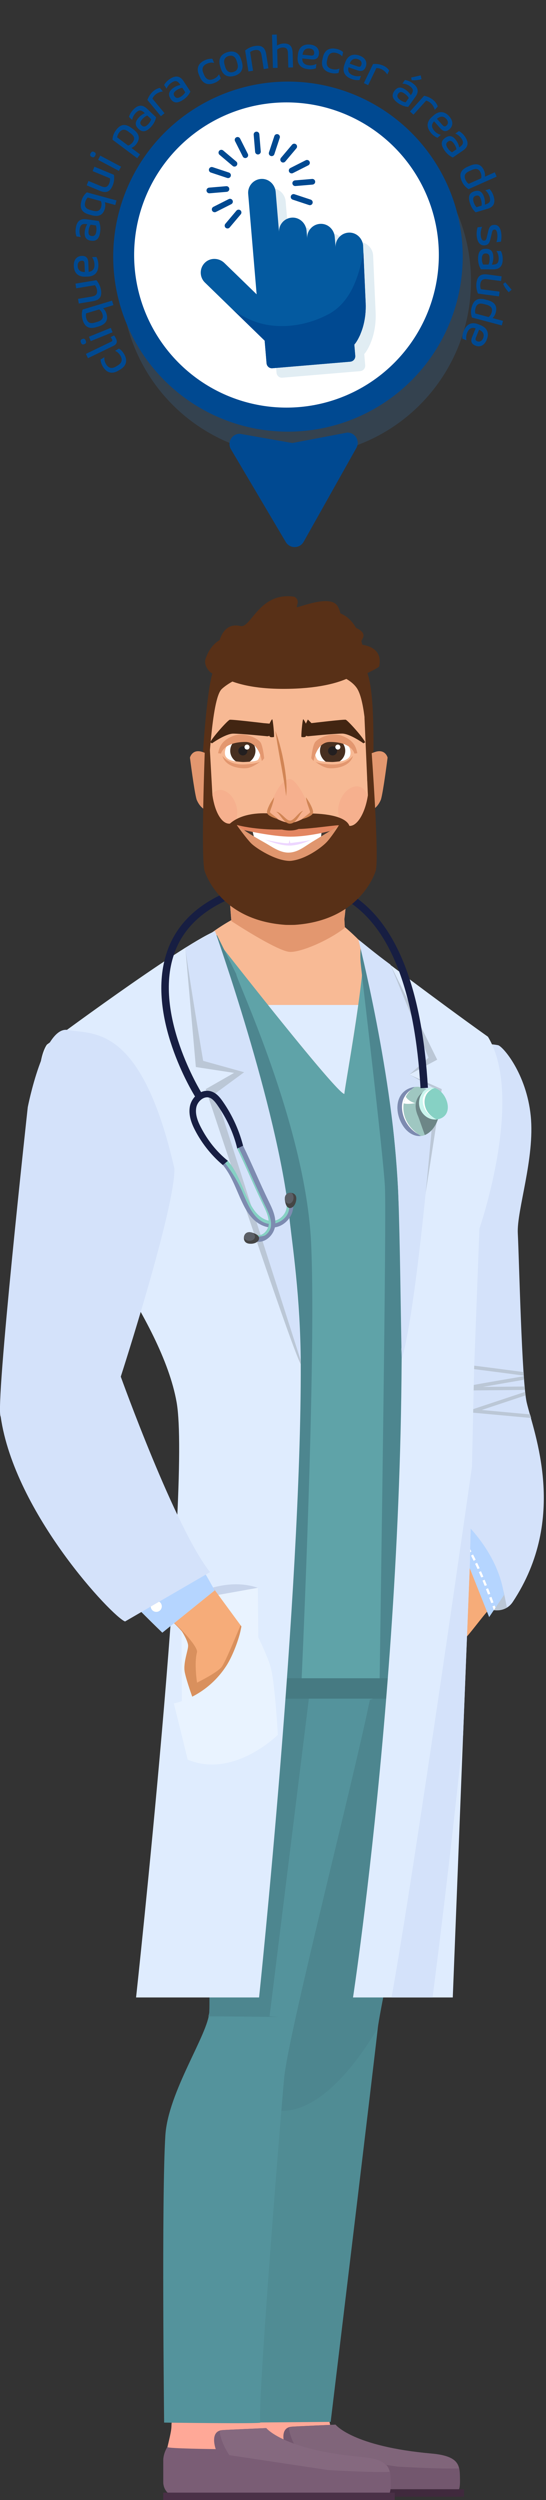 <?xml version="1.0" encoding="UTF-8"?>
<svg xmlns="http://www.w3.org/2000/svg" viewBox="0 0 151.63 693.16">
  <rect x="0" y="0" width="151.63" height="693.16" fill="#333333" stroke="none"/>
  <defs>
    <style>
      .cls-1 {
        fill: #8ab9d3;
        opacity: .25;
      }

      .cls-2 {
        fill: #c7d4eb;
      }

      .cls-3 {
        fill: #f7b994;
      }

      .cls-4 {
        fill: #fff;
      }

      .cls-5 {
        fill: #e0966e;
      }

      .cls-6 {
        fill: #004991;
      }

      .cls-7 {
        fill: #fffffd;
      }

      .cls-8 {
        fill: #d9905d;
      }

      .cls-9 {
        fill: #045aa0;
      }

      .cls-10 {
        fill: #40293d;
      }

      .cls-11 {
        fill: #f8ba95;
      }

      .cls-12 {
        isolation: isolate;
      }

      .cls-13 {
        fill: #5fa3a8;
      }

      .cls-14 {
        fill: #472f20;
      }

      .cls-15 {
        fill: #9fc7c1;
      }

      .cls-16 {
        fill: #73576e;
      }

      .cls-17 {
        fill: #85697f;
      }

      .cls-18 {
        fill: #583017;
      }

      .cls-19 {
        fill: #7a5d75;
      }

      .cls-20 {
        fill: #6d8687;
      }

      .cls-21 {
        fill: #e38661;
      }

      .cls-22 {
        fill: #473930;
      }

      .cls-23 {
        fill: #e3976f;
      }

      .cls-24 {
        fill: #cbf5ee;
      }

      .cls-25 {
        fill: #d18555;
      }

      .cls-26 {
        fill: #4d868f;
      }

      .cls-27 {
        fill: #3a7ec1;
        mix-blend-mode: multiply;
        opacity: .2;
      }

      .cls-28 {
        fill: #b5d5ff;
      }

      .cls-29 {
        fill: #80657a;
      }

      .cls-30 {
        fill: #54939c;
      }

      .cls-31 {
        fill: #7d8bb0;
      }

      .cls-32 {
        fill: #5b5f66;
      }

      .cls-33 {
        fill: #e9f3ff;
      }

      .cls-34 {
        fill: #86d1c4;
      }

      .cls-35 {
        fill: #171e42;
      }

      .cls-36 {
        fill: #467a82;
      }

      .cls-37 {
        fill: #bbc7d6;
      }

      .cls-38 {
        fill: #4a3047;
      }

      .cls-39 {
        fill: #f6b08e;
      }

      .cls-40 {
        fill: #508c94;
      }

      .cls-41 {
        fill: #422512;
      }

      .cls-42 {
        fill: #dfecfe;
      }

      .cls-43 {
        fill: #454545;
      }

      .cls-44 {
        fill: #edd6ff;
      }

      .cls-45 {
        fill: #d4e2fa;
      }

      .cls-46 {
        fill: #ffa897;
      }

      .cls-47 {
        fill: #231f20;
      }

      .cls-48 {
        fill: #f6ac79;
      }
    </style>
  </defs>
  <g class="cls-12">
    <g id="Layer_2" data-name="Layer 2">
      <g id="Camada_1" data-name="Camada 1">
        <g>
          <g>
            <g>
              <g>
                <path class="cls-48" d="m135.47,446.67c-.64.41-6.22,7.96-6.2,7.32.01-.64-3.88-17.14-3.88-17.14l3.9-5.45,6.18,15.27Z"/>
                <g>
                  <path class="cls-45" d="m138.28,289.77c1.34.26,7.92,7.88,9.11,19.61,1.19,11.73-3.93,26.24-3.59,32.59.34,6.35,1.1,41.05,2.48,46.91,1.96,8.32,11.54,32.01-3.87,55.25-1.95,2.94-5.26,2.28-5.26,2.28-4.49-4.02-6.76-13.51-8.77-16.59-.39-.6,1.54-5.3,1.38-16.66-.21-14.96-.26-32.01-.26-32.01l-6.77-86.96s6.94-6.07,15.56-4.41Z"/>
                  <path class="cls-37" d="m137.15,446.41c-4.49-4.02-6.76-13.51-8.77-16.59-.16-.25.08-1.27.41-3.14l9.94,10.4c.16.46,1.39,4.78,2.02,8.65-1.75,1.04-3.6.68-3.6.68Z"/>
                  <g>
                    <path class="cls-28" d="m135.84,448.34l-7.84-19.7,1.37-6.2s9.08,8.4,10.59,19.78c-.14.24-4.12,6.12-4.12,6.12Z"/>
                    <g>
                      <path class="cls-4" d="m133.99,438.22l.59-.25c.21.5.41,1,.61,1.48l.02.05-.6.22.27-.15-.28.12c-.2-.49-.4-.98-.6-1.47Z"/>
                      <path class="cls-4" d="m134.95,440.59l.59-.25c.2.5.39.98.57,1.46h0s.04.09.04.09l-.6.22.28-.15-.3.12c-.18-.48-.38-.98-.58-1.48Z"/>
                      <path class="cls-4" d="m132.99,435.88l.58-.26c.22.49.43.98.64,1.47l.03.06-.59.24.28-.18-.3.13c-.21-.49-.42-.98-.63-1.46Z"/>
                      <path class="cls-4" d="m131.93,433.56l.57-.28c.22.47.44.94.66,1.42h0s.05.1.05.1l-.58.24.27-.17-.29.14c-.22-.49-.44-.97-.67-1.44Z"/>
                      <path class="cls-4" d="m128.32,427.25l.1-.46.22-.19c.31.38.63.82.96,1.32h0l.02.03-.54.34.22-.17-.22.15c-.26-.39-.51-.71-.75-1.03Z"/>
                      <path class="cls-4" d="m131.52,432.7h0c-.24-.48-.48-.96-.71-1.41l.56-.31c.24.46.48.94.73,1.44l-.04.02.03-.02-.54.35-.03-.06Z"/>
                      <path class="cls-4" d="m137.59,445.76c-.15.22-.3.44-.44.65l-.38-1.05.6-.23.22.62Z"/>
                      <path class="cls-4" d="m135.87,442.96l.6-.23c.2.52.39,1.02.56,1.5l.02.05-.59.24.28-.18-.32.12c-.17-.47-.36-.97-.56-1.49Z"/>
                      <path class="cls-4" d="m130.36,430.44c-.27-.48-.53-.94-.79-1.37l.54-.34c.27.44.53.9.8,1.4l-.08.05.09-.04-.53.35-.02-.05Z"/>
                    </g>
                  </g>
                  <g>
                    <path class="cls-37" d="m130.6,379.49c.49.01,8.17,1.01,14.87,1.9-.02-.33-.05-.64-.07-.98-5.38-.71-14.17-1.87-14.78-1.88l-.02.97Z"/>
                    <path class="cls-37" d="m147.21,392.15l-13.43-1.23,12.19-4.05c-.04-.31-.08-.63-.12-.98l-14.57,4.84c-.21.07-.35.28-.32.51.02.23.21.41.43.43l16.13,1.48c-.11-.35-.21-.67-.31-1Z"/>
                    <path class="cls-37" d="m145.7,384.41c-3.44.04-8.05.08-11.59.11,3.23-.57,7.5-1.31,11.43-1.99-.02-.31-.05-.65-.07-.97-10.1,1.72-14.27,2.44-15.96,2.85,0,.34,0,.72,0,1.1,2.46-.01,10.85-.1,16.27-.15-.03-.29-.06-.65-.08-.97Z"/>
                  </g>
                </g>
              </g>
              <path class="cls-35" d="m97.17,250.21c-7.93-5.31-18.23-5.99-30.64-2.03-9.49,3.31-15.64,8.84-18.22,16.42l-1.95-.67c2.8-8.21,9.38-14.16,19.52-17.69,13.05-4.18,23.95-3.42,32.43,2.26l-1.14,1.71Z"/>
              <g>
                <g>
                  <g>
                    <g>
                      <g>
                        <g>
                          <g>
                            <path class="cls-46" d="m88.74,666.13c-.2-.23-.46-.42-.68-.64-.67-.63-1.46-1.17-2.36-1.63-.36-.19-.71-.37-1.11-.52-1.34-.5-2.83-.86-4.66-.86h-1.44c-6.4,0-11.63,4.08-11.63,9.07,0,.95-.23,2.04-.46,3.12-.49,2.21-.94,3.94-.94,3.94,0,0,24.89,1,26.29-2.09.49-1.09.36-6.61-3-10.4Z"/>
                            <g>
                              <path class="cls-16" d="m119.86,680.26c-21.98-1.95-26.68-8.02-26.68-8.02,0,0-11.19.47-12.25.57-3.58.34-1.78,5.26-1.78,5.26,0,0-13.41-.13-13.4-.57h-.04s-1.13,1.69-1.13,3.73v5.98c0,2.05,1.41,3.73,3.13,3.73h57.79c1.72,0,2.32,0,2.24-3.73-.07-3.44.11-6.24-7.88-6.95Z"/>
                              <rect class="cls-10" x="64.59" y="690.13" width="64.27" height="2.07" transform="translate(193.44 1382.34) rotate(180)"/>
                            </g>
                          </g>
                          <path class="cls-29" d="m127.44,684.37c-5.44.21-17.08-.5-17.08-.5l-27.43-4.13s-2.27-3.17-2.7-6.55c.25-.11.35-.35.7-.38,1.06-.1,12.25-.57,12.25-.57,0,0,4.7,6.07,26.68,8.02,5.6.5,7.11,2.06,7.58,4.11Z"/>
                        </g>
                        <path class="cls-40" d="m121.34,448.24c3.77,6.7,3.96,14.31,3.84,14.78-1.74,6.56-19.66,93.23-20.25,99.12-.59,5.9-13.1,109.33-13.1,109.33l-22.54.19s-2.52-69.32-1.33-81.16c1.19-11.85,7.44-34.97,10.38-53.28,3.16-19.67,1.51-51.26,6.84-75.18,5.33-23.91,31.75-21.65,36.17-13.81Z"/>
                      </g>
                      <g>
                        <path class="cls-26" d="m121.34,448.24c-4.42-7.84-30.84-10.11-36.17,13.81-5.33,23.91-3.68,55.51-6.84,75.18-2.31,14.37-6.62,31.64-8.96,44.16,1.95,1.82,4.11,3.09,6.5,3.59,9.22,1.94,19.74-7.02,29.05-22.73,0-.02.01-.08.01-.1.59-5.89,18.5-92.56,20.25-99.12.12-.47-.06-8.07-3.84-14.78Z"/>
                        <g>
                          <g>
                            <path class="cls-46" d="m69.5,667.09c-.2-.23-.46-.42-.68-.64-.67-.63-1.46-1.17-2.36-1.63-.36-.19-.71-.37-1.11-.52-1.34-.5-2.83-.86-4.66-.86h-1.44c-6.4,0-11.63,4.08-11.63,9.07,0,.95-.23,2.05-.46,3.12-.49,2.21-.94,3.94-.94,3.94,0,0,24.89,1,26.29-2.09.5-1.09.36-6.61-3-10.4Z"/>
                            <g>
                              <path class="cls-19" d="m100.62,681.21c-21.98-1.95-26.68-8.02-26.68-8.02,0,0-11.19.47-12.25.57-3.58.34-1.78,5.26-1.78,5.26,0,0-13.41-.14-13.4-.57h-.04s-1.13,1.69-1.13,3.73v5.98c0,2.05,1.41,3.73,3.13,3.73h57.79c1.72,0,2.32,0,2.24-3.73-.07-3.44.11-6.24-7.88-6.95Z"/>
                              <rect class="cls-38" x="45.35" y="691.09" width="64.27" height="2.07" transform="translate(154.96 1384.25) rotate(180)"/>
                            </g>
                          </g>
                          <path class="cls-17" d="m108.21,685.33c-5.44.21-17.08-.5-17.08-.5l-27.43-4.13s-2.26-3.17-2.7-6.55c.26-.11.35-.35.7-.38,1.07-.1,12.25-.58,12.25-.58,0,0,4.69,6.07,26.68,8.02,5.6.5,7.11,2.06,7.58,4.11Z"/>
                        </g>
                        <path class="cls-30" d="m102.71,471.29c-4.56,22.44-22.65,92.5-23.8,104.86-.98,10.54-7.63,92.98-6.58,95.52,0,.37-26.75,0-26.75,0,0,0-.74-62.29.34-79.59.76-12.15,11.92-28.08,12.21-34.3.3-6.22-.81-108.69-.81-108.69,0,0,6.74-12.57,27.45-6.55,19.86,5.77,17.93,28.75,17.93,28.75Z"/>
                      </g>
                    </g>
                    <g>
                      <path class="cls-30" d="m58.38,432.76s-10.93,23.5.08,36.31c3.3.77,44.25,2.22,44.25,2.22l22.46-8.27,3.52-30.26H58.38Z"/>
                      <path class="cls-26" d="m57.33,439.51v9.58s1.11,102.47.81,108.69c-.02.36-.18.85-.27,1.27,8.12-.01,19.64.17,19.64.17l-2.65-.18,14.7-118.61c-1.26-.18-32.24-.93-32.24-.93Z"/>
                    </g>
                    <g>
                      <path class="cls-13" d="m125.94,357.18c0-5.17,12.68-32.2,12.26-62.1-6.28-12.92-24.36-19.79-29.61-23.93-4.96-4.96-9.97-11.07-9.97-11.07.51,1.13-18.47-8.35-18.47-8.35l-15.79,4.52s-6.78,4.84-11.52,9c-8.18,7.18-29.54,17.72-36.55,23.63-7.02,5.91,2.95,29.91,2.95,29.91,0,0,31.2,51.63,40.76,71.02,6.34,12.86-2.82,75.32-2.82,75.32l65.58,1.45c1.36-2.06,3.19-104.23,3.19-109.4Z"/>
                      <g>
                        <path class="cls-11" d="m80.63,250c-10.51-.12-21.98,8.7-21.98,8.7,0,0,34.81,44.59,36.98,44.59-.02-1.27,5.47-30.48,5.47-41.15-2.82-3.08-11.75-12.04-20.47-12.14Z"/>
                        <path class="cls-42" d="m95.63,303.29c-.01-.82,2.23-13.12,3.85-24.66h-25.05c9.52,11.88,20.04,24.66,21.2,24.66Z"/>
                      </g>
                      <g>
                        <path class="cls-26" d="m86.39,344.45c-1.58-32.7-21.03-73.4-20.78-74.38l-5.35-10.8c-.16.12-.35.28-.52.4l5.34,205.62,18.68.41c.9-20.22,3.99-93.21,2.63-121.26Z"/>
                        <path class="cls-26" d="m126.63,353.78c.75-2.72,2.05-6.61,3.55-11.46.56-1.82,1.15-3.78,1.74-5.84.23-.81.46-1.68.69-2.53.49-1.81.98-3.71,1.45-5.66.19-.78.38-1.53.56-2.33.03-.13.05-.27.08-.41-.4-13.24-.77-25.94-1.09-36.94h0c-6.68-7.37-16.6-12.23-22.21-15.6-.11-.07-.24-.14-.35-.21-.96-.59-1.82-1.14-2.46-1.64-1.51-1.51-2.97-3.09-4.35-4.61-.46-.51-.8-.89-1.23-1.37-.94-1.06-1.73-1.95-2.41-2.76-.1-.12-.27-.3-.36-.41-.18,1.56-.23,3.18-.09,4.85.24,2.94,6.19,52.29,6.74,61.99.49,8.5-1.14,112.87-1.47,137.35l16.97.38c1.39-13.73,3.56-104.57,3.56-109.39,0-.59.21-1.55.5-2.67.06-.23.12-.47.19-.73Z"/>
                      </g>
                    </g>
                  </g>
                  <path class="cls-36" d="m51.67,468.86s2.4.91,6.17,2.1h61.45c1.69-2.32,1.57-4.37,1.57-4.37l-.05-1.29H51.86l-.19,3.56Z"/>
                  <g>
                    <path class="cls-11" d="m97.89,230.85c-.22.94-1.91,21.92-2.22,23.66-.32,1.75,3.14,15.41-13.37,16.29-16.5.88-17.7-13.7-17.94-14.56-.24-.86-1.57-22.38-1.57-22.38,0,0,12.55-12.86,16.36-12.7,3.81.16,19.22,7.62,18.74,9.69Z"/>
                    <path class="cls-23" d="m80.55,263.93c3.09.05,10.42-3.01,15.2-6.66-.04-1.32-.15-2.37-.08-2.76.32-1.74,2.01-22.72,2.22-23.66.05-.23-.15-.56-.47-.91-.1-.11-.25-.24-.39-.37-.29-.26-.63-.55-1.04-.85-.22-.16-.44-.32-.69-.48-.48-.32-1.02-.65-1.59-.99-.25-.15-.47-.29-.73-.44-.03-.02-.06-.03-.09-.05-6.92-.44-14.29-.9-20.98-1.33-.16.14-.33.28-.49.42-.88.74-1.76,1.49-2.6,2.25-.25.23-.49.45-.74.67-.76.69-1.49,1.37-2.13,1.99-.2.19-.41.39-.6.57-.6.58-1.14,1.1-1.54,1.51-.1.1-.26.25-.35.34-.36.36-.67.67-.67.67,0,0,1.1,17.77,1.48,21.54,5.52,3.58,13.73,8.49,16.28,8.53Z"/>
                  </g>
                </g>
                <g>
                  <g>
                    <g>
                      <g>
                        <path class="cls-42" d="m110.67,332.44c-1.23-31.69-9.57-70.29-9.57-70.29,3.12,2.1,19.16,14.45,34.41,25.29,10.21,16.91-2.37,53.19-2.37,53.19l-1.47,38.77-1.19,54-4.74,120.4h-27.7s17.62-115.36,12.62-221.36Z"/>
                        <path class="cls-42" d="m16.11,326.1c-9.62-28.47-3.08-36.48-3.08-36.48,0,0,36.42-27.06,46.68-31.47-.16,1.09,17.32,48.65,20.6,79.05.84,7.74,3.15,22.6,3.21,41.01.19,63.71-11.57,175.59-11.57,175.59h-34.16s15.39-141.65,11.26-165.01c-4.13-23.36-29.58-52.78-32.93-62.69Z"/>
                      </g>
                      <path class="cls-45" d="m131.08,406.55s-16,112.29-22.35,147.25h11.4c1.84-14.27,5.26-41.81,8.48-72.74l1.88-47.66.59-26.85h0Z"/>
                      <path class="cls-37" d="m49.41,391.81c.03.28.04.6.07.89,0,0,0,.02.01.02-.02-.27-.05-.63-.08-.92Z"/>
                    </g>
                    <path class="cls-37" d="m59.41,259.67s17.61,47.12,20.89,77.53c1.03,9.56,2.14,24.46,3.21,41.01-2.83-5.14-26.38-76.25-26.38-76.25l7.88-4.5-10.62-1.62-2.88-32.55,7.91-3.61Z"/>
                    <g>
                      <path class="cls-45" d="m59.71,258.15s17.32,48.65,20.6,79.05c1.01,9.32,3.21,27.43,3.13,39.76l-23.64-73.81,8-5.87-11.38-3.16s-3.24-19.06-4.99-31.32l8.28-4.65Z"/>
                      <g>
                        <polygon class="cls-37" points="108.42 267.44 121.41 293.8 113.69 297.93 121.1 301.25 122.68 301.96 111.23 375.68 120.01 303.94 113.23 300.72 111.71 292.6 116.49 291.09 108.42 267.44"/>
                        <path class="cls-45" d="m108.42,267.44l10.6,25.82-5.33,4.67,7.14,3.94s-4.62,59.12-9.28,75.08c-.27-12.77-.43-32.06-.96-46.34-1.23-31.69-11.06-70.11-11.06-70.11,1.89,1.46,4.25,3.51,8.9,6.94Z"/>
                      </g>
                    </g>
                  </g>
                  <g>
                    <path class="cls-2" d="m50.37,444.03s10.79-7.38,21.25-3.8c0,0-12.36,7.38-21.25,3.8Z"/>
                    <path class="cls-33" d="m71.61,440.23s.23,32.23.47,34.01c.24,1.79-2.74,5.84-6.31,6.44-3.58.6-10.37,1.19-10.37,1.19,0,0-4.87-2.62-4.88-5.96,0-3.34-.15-31.89-.15-31.89l21.25-3.8Z"/>
                  </g>
                </g>
              </g>
              <g>
                <g>
                  <path class="cls-15" d="m120.54,312.52c1.22-1.77,1.76-4.04,1.29-6.14-.47-2.1-1.99-3.98-4.01-4.72-2.02-.75-4.48-.26-5.96,1.31-2,2.13-1.81,5.6-.49,8.2.56,1.11,1.32,2.14,2.33,2.86,1.01.72,2.29,1.11,3.51.89,1.38-.25,2.53-1.24,3.33-2.4Z"/>
                  <path class="cls-20" d="m119.2,302.39c-.57-.1-.95-.11-.95-.11,0,0-4.56,1.97-2.09,7.33.16.36,1.12,3.18,1.82,5.07,1.04-.42,1.91-1.23,2.55-2.16,1.22-1.77,1.76-4.04,1.29-6.14-.36-1.59-1.31-3.04-2.62-3.98Z"/>
                  <path class="cls-34" d="m117.02,303.37c-.67,1.14-.83,2.58-.42,3.84.41,1.26,1.38,2.33,2.6,2.85,1.6.69,3.71.3,4.65-1.16.84-1.32.56-3.08-.13-4.48-.8-1.63-2.42-3.12-4.22-2.86-1.05.15-1.95.89-2.48,1.81Z"/>
                  <path class="cls-31" d="m111.86,302.97c-2,2.13-1.81,5.6-.49,8.2.56,1.11,1.32,2.14,2.33,2.86.92.66,2.07,1.04,3.19.93,0,0-.01,0-.02-.01-1.8-1.08-3.33-2.66-4.17-4.59-.84-1.93-.93-4.2-.08-6.12.53-1.18,1.43-2.2,2.53-2.87-1.24.15-2.43.69-3.29,1.6Z"/>
                  <path class="cls-4" d="m112.29,304.17c-1.03,1.83-.75,4.2.08,6.12.76,1.75,2.1,3.25,3.76,4.17-1.48-1.05-2.71-2.45-3.43-4.1-.84-1.93-.93-4.2-.08-6.12.36-.81.91-1.53,1.57-2.13-.66.44-1.32,1.05-1.9,2.06Z"/>
                  <path class="cls-24" d="m120.76,301.66c-.4-.12-.82-.16-1.26-.1-1.05.15-1.95.89-2.48,1.81-.67,1.14-.83,2.58-.42,3.84.41,1.26,1.38,2.33,2.6,2.85.65.28,1.39.37,2.1.3-1.06-.47-2-1.2-2.62-2.17-.89-1.37-1.08-3.23-.31-4.67.49-.92,1.39-1.6,2.39-1.86Z"/>
                  <path class="cls-4" d="m117.96,303.3c-.94,1.34-.58,3.3.31,4.67.55.85,1.35,1.5,2.25,1.97-.73-.45-1.37-1.03-1.83-1.75-.89-1.37-1.08-3.23-.31-4.67.34-.63.89-1.15,1.52-1.5-.69.18-1.39.51-1.93,1.28Z"/>
                  <path class="cls-4" d="m115.3,305.82c.18.04-2.26.45-3.17.07.02-.13.38-1.47.6-1.88-.1.22.96,1.49,2.58,1.81Z"/>
                </g>
                <g>
                  <g>
                    <path class="cls-35" d="m52.49,301.02c.61,1.06.95,1.58,1.82,2.99l.77-.48.73-.54c-.8-1.3-1.18-1.9-1.74-2.87,0,0-.86-1.59-1.01-1.25-.16.36-.76,1.55-.57,2.15Z"/>
                    <path class="cls-35" d="m62.39,323.44c-3.36-2.71-6.19-6.17-8.19-10.01-.89-1.7-2-4.26-1.43-6.85.32-1.44,1.31-2.8,2.6-3.55,1.06-.61,2.23-.77,3.3-.43,1.4.44,2.34,1.57,3.15,2.72,2.74,3.89,4.77,8.4,5.86,13.03l-1.78.16c-1.04-4.41-2.95-8.45-5.56-12.16-.63-.89-1.33-1.75-2.22-2.03-.74-.23-1.41.02-1.85.27-.85.49-1.53,1.42-1.74,2.37-.44,2.01.51,4.17,1.27,5.62,1.88,3.61,4.31,6.7,7.48,9.26l-.9,1.58Z"/>
                    <g>
                      <path class="cls-31" d="m78.68,339.37c-.81.54-1.74.89-2.73.96-1.86.13-3.83-.64-5.42-2.12-1.48-1.38-2.46-3.17-3.14-4.58-.54-1.11-1.02-2.22-1.48-3.3-1.13-2.63-2.2-5.11-4.02-7.32l1.4-1.15c1.99,2.41,3.1,5.01,4.28,7.76.45,1.06.92,2.15,1.44,3.22.61,1.26,1.48,2.87,2.74,4.04,1.22,1.14,2.7,1.74,4.06,1.64,2.08-.15,3.9-2.18,3.81-4.27l1.81-.07c.08,2.07-1.07,4.06-2.76,5.19Z"/>
                      <path class="cls-34" d="m67.3,330.45c.45,1.06.92,2.15,1.44,3.22.61,1.26,1.48,2.87,2.74,4.04,1.22,1.14,2.7,1.74,4.06,1.64,2.08-.15,5.11-1.98,4.73-5.13l-.64.03c.09,2.09-1.73,4.12-3.81,4.27-1.36.1-2.84-.5-4.06-1.64-1.26-1.17-2.13-2.78-2.74-4.04-.52-1.07-.99-2.17-1.44-3.22-1.18-2.75-2.3-5.35-4.28-7.76l-.78.64c1.88,2.36,3.67,5.35,4.79,7.96Z"/>
                      <path class="cls-31" d="m74.1,343.57s-.1.06-.15.1c-1.03.64-2.18.79-3.23.43l.59-1.71c.67.23,1.29-.01,1.69-.26.84-.52,1.48-1.5,1.61-2.46.26-1.94-.73-4-1.54-5.65-1.23-2.52-2.44-5.21-3.61-7.81-1.16-2.59-2.37-5.27-3.59-7.77l1.63-.79c1.23,2.52,2.44,5.21,3.61,7.81,1.16,2.59,2.37,5.27,3.59,7.76.91,1.87,2.05,4.2,1.71,6.68-.2,1.45-1.07,2.84-2.3,3.66Z"/>
                      <path class="cls-34" d="m73.62,342.49c.84-.52,1.48-1.5,1.61-2.46.26-1.94-.74-4-1.54-5.65-1.23-2.52-2.44-5.21-3.61-7.81-1.08-2.4-2.6-5.86-3.78-8.34l-.43.21c1.22,2.5,2.42,5.17,3.59,7.77,1.17,2.6,2.38,5.29,3.61,7.81.81,1.65,1.8,3.7,1.54,5.65-.13.96-.77,1.94-1.61,2.46-.4.25-1.02.49-1.69.26l-.14.4c.74.15,2.09-.07,2.45-.29Z"/>
                    </g>
                  </g>
                  <g>
                    <g>
                      <path class="cls-43" d="m82.21,333.02c-.31,1.41-1.17,2.01-1.84,1.9-.72-.12-1.09-.94-1.25-2.18-.21-1.64.89-2.13,1.77-2.02.88.11,1.67.73,1.32,2.29Z"/>
                      <path class="cls-32" d="m80.94,330.73s-.03,0-.05-.01c-.87-.11-1.98.38-1.77,2.02,0,.01,0,.02,0,.03.18.53.57.91,1.05.94.69.04,1.3-.65,1.35-1.54.04-.61-.21-1.15-.59-1.44Z"/>
                    </g>
                    <g>
                      <path class="cls-43" d="m69.77,344.84c1.44-.07,2.18-.83,2.18-1.51,0-.73-.75-1.23-1.94-1.59-1.58-.48-2.25.53-2.28,1.41-.04.88.45,1.77,2.05,1.68Z"/>
                      <path class="cls-32" d="m67.73,343.21s0-.03,0-.05c.04-.88.7-1.89,2.28-1.41.01,0,.02,0,.03,0,.49.26.81.71.76,1.19-.07.69-.85,1.17-1.74,1.08-.61-.07-1.1-.4-1.33-.82Z"/>
                    </g>
                  </g>
                </g>
                <g>
                  <path class="cls-35" d="m118.84,301.59l-2.06.11c-1.57-26.5-8.17-43.83-19.61-51.5l1.14-1.71c12.01,8.05,18.92,25.91,20.53,53.09Z"/>
                  <path class="cls-35" d="m54.21,304.08c-.57-.91-13.88-22.51-7.84-40.15l1.95.67c-5.73,16.7,7.5,38.17,7.64,38.39l-1.75,1.09Z"/>
                </g>
              </g>
              <g>
                <g>
                  <g>
                    <path class="cls-48" d="m67.13,451.04l-10.65-14.5-17.4,7.1s5.48,1.89,11.38,8.58c.12.14,1.8,2.79,1.8,4.09,0,1.3-1.46,4.83-.93,7.36.53,2.53,2.2,7.1,2.2,7.1,0,0,9.57-3.07,13.6-19.73Z"/>
                    <path class="cls-8" d="m54.7,458.11c-.82,3.06.02,8.41.02,8.41,0,0,5.3-2.61,6.73-4.23,1.04-1.19,3.81-8.1,5.36-11.68l.31.42c-4.04,16.66-13.6,19.73-13.6,19.73,0,0-1.68-4.57-2.2-7.1-.52-2.53.93-6.06.93-7.36,0-.17-.03-.37-.08-.58-.02-.07-.04-.14-.06-.21-.05-.15-.09-.3-.15-.46-.03-.07-.06-.14-.09-.21-.07-.17-.15-.35-.23-.52-.02-.04-.04-.08-.06-.12-.1-.21-.21-.41-.31-.61h0s0,0,0,0c-.19-.35-.36-.66-.51-.89h0s0,0,0,0c0,0,0,0,0,0-.15-.25-.27-.43-.3-.46-.91-1.04-1.8-1.92-2.68-2.73.17-.24,7.4,6.83,6.92,8.63Z"/>
                  </g>
                  <g>
                    <path class="cls-45" d="m38.12,427.85c.7-.15,1.6-.35,2.69-.56,3.3-.64,6.55-1.45,9.77-2.35,5,8.95,9.15,16.07,9.03,16.01-1.58,1.29-14.53,11.71-14.53,11.71,0,0-8.84-8.44-17.09-17.56,3.44-2.34,6.83-4.78,10.12-7.24Z"/>
                    <g>
                      <polygon class="cls-28" points="59.62 440.93 53.38 429.89 36.64 444.25 45.09 452.64 59.62 440.93"/>
                      <path class="cls-7" d="m41.87,445.21c-.09.84.53,1.6,1.37,1.68.84.09,1.6-.53,1.68-1.37.09-.84-.53-1.6-1.37-1.68-.84-.09-1.6.53-1.68,1.37Z"/>
                    </g>
                  </g>
                </g>
                <path class="cls-45" d="m58.34,435.87l-23.61,13.69c-3.43-1.23-30.71-30.03-34.54-56.8-1.64-2.25,7.52-85.79,7.52-85.79,0,0,4.44-22.74,11.15-21.4,6.71,1.34,20.29-2.1,29.57,38.39.3,10.72-14.89,57.72-14.89,57.72,0,0,15.15,42.13,24.79,54.19Z"/>
                <path class="cls-33" d="m67.61,446.34c.06-.86,6.41,11.63,7.55,15.87,1.23,4.56,2,18.77,2,18.77,0,0-12.26,12.25-25.06,6.88-.04-.43-3.82-15.58-3.82-15.58,0,0,17.8-3.12,19.33-25.95Z"/>
              </g>
            </g>
            <g>
              <path class="cls-18" d="m105.31,184.79c-.05.26-10.75,6.71-25.36,6.71s-21.63-5.19-21.63-5.19c0,0-1.91-1.76-1.2-3.75.72-2,2.63-6.39,9.02-6.39.2-.2,5.19-10.3,16.12-4.23.08.08,14.61-9.1,18.36,6.79.32.16,5.85.56,4.68,6.07Z"/>
              <path class="cls-18" d="m56.32,209.2s1.09-17.55,2.66-22.44c1.57-4.89,4.65-10.58,21.52-10.58s17.61,5.71,20.04,7.88c2.43,2.17,3.38,9.77,3.14,26.9-.81-.24-47.36-1.77-47.36-1.77Z"/>
              <g>
                <path class="cls-23" d="m101.92,224.78c.16.27,2.56.08,3.87-3.1.65-2.14,1.85-11.63,1.85-11.63,0,0-.65-2.73-3.87-1.42-.98.33-2.37.99-2.37.99l.51,15.16Z"/>
                <path class="cls-23" d="m58.47,224.78c-.16.27-2.56.08-3.87-3.1-.65-2.14-1.85-11.63-1.85-11.63,0,0,.66-2.73,3.87-1.42.98.33,2.37.99,2.37.99l-.51,15.16Z"/>
              </g>
              <g>
                <path class="cls-3" d="m87.64,185.38c.73.11,9.13,1.53,11.6,5.62,2.21,3.66,2.58,14.71,2.59,16.31.11,10.4.54,18.86.54,18.86,0,0,0,6.23-2.83,9.91-1.73,2.25-5.41,6.08-8.02,8.72-1.66,1.69-1.99,2.41-2.89,2.89-3.73,1.97-13.03,2.59-16.85-.52-.46-.37-.95-.77-1.44-1.2-5.87-5.15-12.87-14.43-12.87-14.43,0,0-1.13-4.82-.28-10.76.85-5.95,1.42-26.91,4.39-29.74,2.97-2.83,12.89-7.65,26.06-5.66Z"/>
                <g>
                  <g>
                    <path class="cls-39" d="m94.45,221.97c-1.12,2.86-.42,5.81,1.57,6.59,1.99.78,4.52-.9,5.64-3.76,1.12-2.86.42-5.81-1.57-6.59-1.99-.78-4.52.9-5.64,3.76Z"/>
                    <path class="cls-39" d="m65.53,223.07c.91,2.81.06,5.6-1.9,6.24-1.96.63-4.29-1.13-5.2-3.94-.91-2.81-.06-5.6,1.9-6.24,1.96-.63,4.29,1.13,5.2,3.94Z"/>
                  </g>
                  <path class="cls-3" d="m80.46,245.95c4.67,0,6.68-5.95,5.77-6.14-.9-.18-5.11.56-5.97.54-1.3-.03-4.78-.72-5.68-.54-.9.18,1.32,6.14,5.88,6.14Z"/>
                </g>
                <path class="cls-18" d="m103.15,207.63l-1.94-8.85.96,21.69c-.72,4.89-2.97,8.68-5.14,8.5-1.32-3.55-10.73-3.42-10.73-3.42h-11.44s-7.03-.77-11.02,2.81c-2.16.18-4.13-2.99-4.85-7.88l-.7-12.54-1.42.33s-1.12,29.96-.04,33.22c1.02,3.08,6.08,13.75,22.29,14.92.32.04,2.55.04,2.91,0,16.21-1.17,21.27-11.84,22.29-14.92,1.08-3.26-1.18-33.86-1.18-33.86Z"/>
                <g>
                  <path class="cls-41" d="m76.06,204.34c.2-.03-.27-4.99-.47-4.92-.2.07-.74,1.21-.74,1.21l-1.55-.13s-8.97-1.08-9.51-.94c-.54.14-4.92,4.99-5.4,6.27.2.07.47.27.47.27,0,0,3.78-2.7,5.93-2.7s9.51.74,9.51.74l.54-.13s-.13.54,1.21.34Z"/>
                  <g>
                    <path class="cls-4" d="m72.37,208.2c.1.26-.17,1.76-.72,2.43-.55.66-4.14.55-4.14.55l-2.02-.09s-2.72-.18-3-1.95c-.28-1.76,1.21-4.14,3.59-4.25,2.37-.11,5.07.22,6.29,3.31Z"/>
                    <path class="cls-14" d="m69.31,211.18s-1.31.09-1.77.09c-.51,0-2.04-.18-2.04-.18-.94-.63-1.57-1.71-1.57-2.94,0-1.95,1.57-3.53,3.51-3.53s3.51,1.58,3.51,3.53c0,1.23-.69,2.41-1.63,3.04Z"/>
                    <path class="cls-23" d="m72.26,211.17s-1.88,1.49-3.48,1.77c-1.6.28-6.07-.11-7-3.31,0-.22,1.43,2.48,6.01,2.32,3.36-.17,4.47-.77,4.47-.77Z"/>
                    <path class="cls-23" d="m73.37,210.24s-.33-3.25-.99-4.36c-.66-1.1-4.41-3.09-7.67-1.82-3.25,1.27-3.81,3.14-4.14,4.8.05-.05.81.08.81.08,0,0,.68-3.23,6.8-3.23,3.03,0,4.25,3.53,4.52,5.24.05.11.66-.72.66-.72Z"/>
                    <path class="cls-47" d="m67.44,206.93c-.7,0-1.26.57-1.26,1.26s.57,1.26,1.26,1.26,1.26-.57,1.26-1.26-.57-1.26-1.26-1.26Z"/>
                    <path class="cls-4" d="m67.9,207.13c0,.39.31.7.7.7s.7-.31.7-.7-.31-.7-.7-.7-.7.31-.7.7Z"/>
                  </g>
                </g>
                <path class="cls-39" d="m80.37,216.01c-2.8.27-5.19,6.38-5.8,9.27.11.37,3.29,2.87,6.08,2.83,2.78-.03,5.9-2.83,5.9-2.83,0,0-3.74-9.5-6.17-9.27Z"/>
                <g>
                  <path class="cls-25" d="m76.51,202.73s.11.27.27.74c.17.47.39,1.16.63,1.98.12.41.25.86.37,1.34.12.48.26.98.38,1.5.12.52.26,1.06.36,1.61.12.55.22,1.11.33,1.68.1.56.19,1.13.28,1.69.1.56.14,1.11.22,1.64.07.53.1,1.05.15,1.55.04.49.05.96.07,1.39.02.43,0,.83,0,1.18,0,.35-.02.66-.04.91-.04.5-.06.79-.06.79,0,0-.04-.29-.11-.78-.03-.25-.07-.55-.12-.89-.05-.34-.11-.73-.17-1.15-.07-.42-.14-.88-.22-1.36-.08-.48-.17-.99-.26-1.52-.19-1.05-.37-2.17-.59-3.29-.1-.56-.19-1.12-.3-1.67-.1-.55-.19-1.09-.29-1.62-.09-.53-.18-1.04-.26-1.52-.09-.48-.16-.94-.23-1.36-.28-1.69-.43-2.83-.43-2.83Z"/>
                  <path class="cls-25" d="m84.98,221.06s.02.03.05.08c.03.05.08.12.14.21.12.18.3.43.49.74.2.31.41.68.62,1.09.1.21.21.42.3.65.1.22.19.46.26.71.02.06.04.13.05.2.02.07.03.13.04.21l.02.12v.06s0,.09,0,.09c0,.06-.01.11-.02.17h0s-.04.13-.02.07h0s0,.01,0,.01v.02s-.03.04-.03.04l-.02.04-.05.07s-.07.09-.1.13c-.04.05-.06.06-.09.09l-.08.07c-.11.09-.21.16-.31.23-.21.13-.41.24-.6.33-.19.09-.38.17-.56.24-.35.13-.65.22-.86.27-.21.05-.34.07-.34.07,0,0,.09-.08.26-.22.17-.14.41-.33.7-.55.29-.22.63-.47.95-.75.15-.13.33-.31.34-.35.02.03-.02-.21-.09-.42-.06-.21-.14-.44-.22-.66-.08-.22-.15-.44-.23-.65-.15-.43-.28-.83-.37-1.19-.1-.35-.17-.66-.2-.88-.04-.22-.03-.34-.03-.34Z"/>
                  <path class="cls-25" d="m76.12,221.06s0,.12-.03.34c-.04.22-.1.52-.2.88-.1.36-.23.76-.37,1.19-.07.21-.15.43-.23.65-.08.22-.16.44-.22.66-.07.2-.11.45-.09.42.01.03.19.22.34.35.32.27.67.52.95.75.29.22.53.41.7.55.17.14.26.22.26.22,0,0-.13-.02-.34-.07-.21-.05-.51-.14-.86-.27-.17-.07-.36-.14-.56-.24s-.4-.2-.6-.33c-.1-.07-.21-.14-.31-.23l-.08-.07s-.05-.04-.09-.09c-.04-.04-.07-.09-.1-.13l-.05-.07-.02-.04-.02-.04v-.02s-.01-.01-.01-.01h0c.02.05-.03-.08-.02-.07h0c0-.06-.02-.12-.02-.18v-.09s0-.06,0-.06v-.12c.02-.08.04-.14.06-.21.02-.07.03-.14.05-.2.08-.25.17-.49.26-.71.1-.23.2-.44.3-.65.21-.41.42-.78.62-1.09.19-.31.37-.57.49-.74.06-.09.11-.16.14-.21.03-.05.05-.08.05-.08Z"/>
                  <path class="cls-25" d="m84.19,224.78s-.03.03-.08.08c-.03.02-.06.06-.1.09-.03.04-.07.08-.12.13-.08.09-.18.23-.29.38-.11.15-.22.33-.34.52-.25.39-.53.85-.92,1.32-.2.23-.42.47-.71.68-.29.2-.66.37-1.08.38h0s-.06,0-.05,0h0s-.01,0-.01,0h-.03s-.06,0-.06,0h-.11s-.09-.03-.14-.04l-.16-.05c-.11-.03-.19-.07-.27-.12-.08-.04-.17-.08-.23-.14-.3-.19-.52-.42-.73-.64-.41-.45-.71-.89-.99-1.25-.14-.18-.27-.34-.39-.48-.06-.07-.12-.13-.17-.18-.05-.06-.11-.11-.16-.15-.05-.04-.1-.08-.14-.11-.04-.03-.08-.05-.11-.07-.06-.04-.1-.06-.1-.06,0,0,.04,0,.11.01.07,0,.19.02.32.08.07.02.14.05.22.09.08.04.16.08.24.14.17.1.35.23.53.39.37.3.75.69,1.17,1.06.21.17.42.36.64.48.05.04.11.06.16.08.06.03.11.05.15.06.02,0,.04.01.06.02.02,0,.04.02.08.02h.11s.06.02.06.02h.03s.01,0,.01,0h0s-.08,0-.04,0h0c.2,0,.41-.09.63-.22.22-.13.42-.32.62-.5.39-.38.75-.79,1.09-1.12.17-.17.33-.31.48-.44.15-.12.29-.22.42-.29.06-.04.12-.07.17-.09.05-.02.09-.03.13-.04.07-.02.11-.04.11-.04Z"/>
                </g>
                <g>
                  <path class="cls-41" d="m83.74,204.34c-.2-.03.27-4.99.47-4.92.2.07.74,1.21.74,1.21l.54-1.15,1.01,1.01s8.97-1.08,9.51-.94c.54.14,4.92,4.99,5.4,6.27-.2.07-.47.27-.47.27,0,0-3.78-2.7-5.93-2.7s-9.51.74-9.51.74l-.54-.13s.14.54-1.21.34Z"/>
                  <g>
                    <path class="cls-4" d="m87.43,208.2c-.1.26.17,1.76.72,2.43.55.66,4.14.55,4.14.55l2.02-.09s2.72-.18,3-1.95-1.21-4.14-3.59-4.25c-2.37-.11-5.07.22-6.29,3.31Z"/>
                    <path class="cls-14" d="m90.5,211.18s1.31.09,1.77.09c.51,0,2.04-.18,2.04-.18.95-.63,1.57-1.71,1.57-2.94,0-1.95-1.57-3.53-3.51-3.53s-3.51,1.58-3.51,3.53c0,1.23.69,2.41,1.63,3.04Z"/>
                    <path class="cls-23" d="m87.54,211.17s1.88,1.49,3.47,1.77c1.6.28,6.07-.11,7-3.31,0-.22-1.43,2.48-6.01,2.32-3.36-.17-4.47-.77-4.47-.77Z"/>
                    <path class="cls-23" d="m86.44,210.24s.33-3.25.99-4.36c.66-1.1,4.41-3.09,7.67-1.82,3.25,1.27,3.81,3.14,4.14,4.8-.06-.05-.81.08-.81.08,0,0-.68-3.23-6.8-3.23-3.03,0-4.25,3.53-4.52,5.24-.05.11-.66-.72-.66-.72Z"/>
                    <path class="cls-47" d="m92.36,206.93c-.7,0-1.26.57-1.26,1.26s.57,1.26,1.26,1.26,1.26-.57,1.26-1.26-.57-1.26-1.26-1.26Z"/>
                    <path class="cls-4" d="m94.53,207.13c0,.39-.31.7-.7.7s-.7-.31-.7-.7.31-.7.7-.7.7.31.7.7Z"/>
                  </g>
                </g>
                <g>
                  <path class="cls-22" d="m67.12,229.15v.98l8.92,6.38s5.86.46,6.19.52c.33.07,9.64-5.67,9.64-5.67l1.17-1.69-5.34.72-7.3.72-13.29-1.96Z"/>
                  <path class="cls-4" d="m69.98,229.92c.15.36.8,3.26.8,3.26,0,0,6.31,4.13,9.28,4.13s8.99-3.92,8.99-3.92c0,0,.36-3.84.29-3.63-.07.22-7.54,1.16-7.76,1.23-.22.07-11.61-1.09-11.61-1.09Z"/>
                  <path class="cls-5" d="m94.09,228.85c-.15.29-2.22,3.49-3.53,4.79-1.31,1.31-5.48,4.52-9.66,5.02l-.4.03c-3.99,0-9.43-3.55-10.74-4.86-1.3-1.31-3.84-4.79-3.99-5.08,0,0,1.94,1.14,2.04,1.39.06.15,2.53,1.72,5.69,3.48,2,1.12,4.16,2.77,6.57,2.77,2.57,0,4.53-1.7,6.52-2.92,2.83-1.73,5.21-3.16,5.21-3.16l2.28-1.47Z"/>
                  <path class="cls-44" d="m73.58,232.82c.22,0,4.77,1.08,6.56.98.16-.11.22-.98.22-.98l.27.92s4.61-.54,5.64-.87c-.16.11-3.31,1.63-6.07,1.57-2.77-.05-6.61-1.63-6.61-1.63Z"/>
                  <path class="cls-21" d="m65.82,228.74c-.36-.09,2,1.42,2,1.42,0,0,7.81,1.81,12.9,1.81s11.04-1.6,11.04-1.6c0,0,2.24-1.37,2.35-1.52.21-.28-7.89.98-11.17.98-.25.08-1.81.82-4.68.16,0,0-6.68.23-12.43-1.25Z"/>
                </g>
              </g>
              <path class="cls-18" d="m102.05,182.84c.19,1.88-4.53,8.15-23.38,8.15s-22.29-7.61-21.2-9.06c1.09-1.45,2.54-.18,3.26-3.44.72-3.26,2.54-5.8,6.16-4.89,2.9.36,5.25-9.6,14.86-8.15,1.81,1.09.36,2.72.72,2.9.36.18,9.24-3.62,11.24-.36,1.99,3.26-.18,4.71-.18,4.71,0,0,8.7,1.09,7.25,4.17-1.45,3.08-2.9,4.53-1.99,4.89.91.36,3.08-.72,3.26,1.09Z"/>
              <path class="cls-18" d="m103.15,208.19s-.91,8.38-1.15,8.38c-.01,0-.14-7.16-.14-7.16l1.29-1.22Z"/>
            </g>
          </g>
          <g>
            <g>
              <circle class="cls-27" cx="82.26" cy="77.94" r="48.53" transform="translate(-3.26 152.28) rotate(-84.45)"/>
              <circle class="cls-6" cx="79.97" cy="71.15" r="48.53"/>
              <g>
                <path class="cls-6" d="m32.71,101.32c1.29-.77,1.28-1.77.73-2.7-.38-.63-.82-1.06-1.49-1.34l1.06-.64c.55.32,1.02.8,1.42,1.46,1.1,1.83.66,3.33-1.04,4.35l-.52.31c-1.7,1.02-3.22.69-4.32-1.14-.4-.66-.59-1.31-.62-1.94l1.06-.64c-.06.73.1,1.32.48,1.95.55.92,1.42,1.42,2.72.64l.52-.31Z"/>
                <path class="cls-6" d="m23.86,98.12l7.03-3.39c.32-.15.37-.33.23-.62-.1-.22-.24-.44-.41-.64l.98-.47c.17.24.37.56.53.89.42.88.25,1.53-.73,2.01l-7.06,3.41-.57-1.18Z"/>
                <path class="cls-6" d="m23.52,95.37l-.19.08c-.4.16-.68-.02-.86-.47-.18-.43-.11-.77.29-.94l.19-.08c.41-.17.68.04.86.47.18.45.12.77-.29.94Zm1.68-.79l-.49-1.22,6.06-2.46.49,1.22-6.06,2.46Z"/>
                <path class="cls-6" d="m31.12,83.34l.38,1.26-2.88.87c.4.33.75.84.95,1.5.56,1.85-.26,2.95-2.19,3.54l-.59.18c-1.94.58-3.22.09-3.85-2.02-.31-1.03-.28-1.94,0-2.85l8.19-2.47Zm-4.11,5.9c1.22-.37,1.79-.96,1.44-2.15-.17-.58-.51-1.02-.91-1.3l-3.63,1.09c-.1.46-.07.95.07,1.42.39,1.29,1.2,1.49,2.42,1.12l.6-.18Z"/>
                <path class="cls-6" d="m21.17,79.94l-.21-1.3,5.8-.96c.61.69,1.11,1.67,1.28,2.68.33,1.97-.44,2.85-2.26,3.15l-3.9.65-.21-1.3,3.79-.63c1.21-.2,1.65-.72,1.46-1.86-.08-.47-.25-.91-.56-1.3l-5.17.86Z"/>
                <path class="cls-6" d="m24.61,75.37c1.26-.15,1.67-.96,1.62-2.1-.03-.67-.22-1.31-.67-1.98l1.21-.05c.34.63.52,1.31.55,2,.09,2.25-1.01,3.38-2.97,3.45l-.63.02c-1.97.08-3.15-.96-3.22-2.96-.08-1.93,1-2.76,2.19-2.8,1.25-.05,1.78.63,1.83,1.81l.1,2.6Zm-1.05.04l-.09-2.3c-.02-.56-.2-.85-.74-.83-.69.03-1.19.51-1.16,1.45.04,1.05.67,1.72,1.99,1.68Z"/>
                <path class="cls-6" d="m25.27,66.74c-1.36-.19-1.95-1.02-1.71-2.72.1-.71.36-1.39.67-1.86l-.35-.04c-1.08-.11-1.59.22-1.77,1.49-.1.71.02,1.48.34,2.11l-1.21-.17c-.23-.64-.33-1.39-.19-2.32.27-1.93,1.27-2.67,2.96-2.43l3.43.48c.41.9.53,1.96.38,3.03-.29,2.06-1.16,2.62-2.54,2.42Zm1.35-4.24l-1.46-.21c-.29.43-.46.99-.54,1.53-.16,1.11.12,1.52.83,1.62.71.1,1.15-.26,1.3-1.32.08-.58.04-1.17-.13-1.63Z"/>
                <path class="cls-6" d="m32.35,55.57l-.34,1.27-2.9-.79c.17.49.19,1.11.02,1.77-.51,1.87-1.78,2.37-3.73,1.84l-.6-.16c-1.95-.53-2.78-1.63-2.2-3.75.28-1.04.79-1.79,1.51-2.42l8.25,2.24Zm-6.61,2.83c1.23.33,2.03.13,2.36-1.06.16-.59.11-1.14-.08-1.58l-3.66-.99c-.33.34-.56.76-.69,1.24-.35,1.31.23,1.9,1.46,2.23l.61.17Z"/>
                <path class="cls-6" d="m25.72,47.43l.5-1.21,5.42,2.25c.15.91.06,2-.34,2.95-.77,1.84-1.88,2.19-3.58,1.48l-3.65-1.52.5-1.21,3.54,1.47c1.13.47,1.78.26,2.22-.8.18-.44.27-.9.21-1.4l-4.84-2.01Z"/>
                <path class="cls-6" d="m25.54,43.53l-.18-.09c-.38-.2-.42-.54-.19-.96.22-.41.52-.58.9-.38l.18.09c.39.21.41.55.19.96-.23.42-.51.59-.9.38Zm1.69.78l.62-1.16,5.78,3.07-.62,1.16-5.78-3.07Z"/>
                <path class="cls-6" d="m31.24,38.75c.05-.95.33-1.82.98-2.68,1.32-1.77,2.69-1.79,4.31-.58l.5.37c1.62,1.21,2.01,2.52.85,4.07-.41.55-.92.91-1.4,1.08l2.41,1.8-.79,1.05-6.85-5.12Zm4.5-2.2c-1.02-.76-1.84-.87-2.66.22-.3.39-.48.84-.55,1.31l3.03,2.27c.47-.12.94-.43,1.29-.91.74-.99.41-1.75-.62-2.51l-.51-.38Z"/>
                <path class="cls-6" d="m38.43,35.71c-1-.95-1-1.96.18-3.2.49-.52,1.1-.92,1.62-1.13l-.27-.23c-.82-.72-1.42-.74-2.3.19-.49.52-.84,1.22-.95,1.92l-.89-.84c.19-.66.53-1.32,1.19-2.01,1.34-1.41,2.58-1.44,3.82-.27l2.52,2.38c-.19.97-.71,1.91-1.44,2.69-1.43,1.51-2.46,1.46-3.47.51Zm3.55-2.67l-1.07-1.02c-.49.18-.95.54-1.32.94-.77.82-.79,1.31-.26,1.8.52.49,1.09.45,1.82-.33.4-.42.71-.93.84-1.4Z"/>
                <path class="cls-6" d="m45.21,25.35c-.79.12-1.44.38-2.03.87-.36.3-.67.7-.84,1.14l3.35,4.03-1.01.84-3.75-4.52c.31-.88.87-1.79,1.66-2.45.59-.49,1.18-.77,1.83-.88l.8.96Z"/>
                <path class="cls-6" d="m47.37,27.37c-.76-1.15-.53-2.13.9-3.08.6-.4,1.28-.65,1.84-.73l-.21-.29c-.63-.89-1.22-1.04-2.28-.34-.6.4-1.1,1-1.36,1.66l-.68-1.02c.33-.6.82-1.16,1.61-1.69,1.62-1.07,2.84-.82,3.78.61l1.91,2.89c-.4.9-1.12,1.7-2.02,2.29-1.74,1.15-2.73.86-3.5-.29Zm4.07-1.8l-.82-1.23c-.52.07-1.05.31-1.5.61-.94.62-1.06,1.1-.67,1.7.4.6.95.69,1.85.1.49-.32.9-.75,1.13-1.17Z"/>
                <path class="cls-6" d="m56.72,20.83c.6,1.38,1.58,1.5,2.58,1.07.67-.29,1.15-.68,1.53-1.31l.49,1.14c-.39.5-.93.91-1.64,1.22-1.96.85-3.39.22-4.17-1.6l-.24-.56c-.79-1.82-.26-3.29,1.7-4.13.71-.31,1.38-.41,2.01-.36l.49,1.14c-.72-.16-1.33-.08-2,.22-.99.43-1.59,1.22-.99,2.62l.24.56Z"/>
                <path class="cls-6" d="m61.12,18.32c-.56-1.89.12-3.29,2.06-3.86,1.94-.57,3.27.24,3.82,2.13l.17.58c.56,1.89-.12,3.29-2.06,3.86-1.94.57-3.27-.24-3.82-2.13l-.17-.58Zm4.62-1.37c-.39-1.33-1.24-1.72-2.26-1.42-1.01.3-1.5,1.09-1.11,2.41l.18.61c.39,1.33,1.24,1.71,2.26,1.41,1.01-.3,1.5-1.09,1.11-2.41l-.18-.6Z"/>
                <path class="cls-6" d="m70.29,19.61l-1.3.2-.91-5.8c.7-.61,1.68-1.1,2.69-1.25,1.97-.31,2.87.46,3.16,2.28l.61,3.91-1.3.2-.6-3.79c-.19-1.21-.73-1.65-1.87-1.47-.48.07-.91.25-1.31.55l.81,5.18Z"/>
                <path class="cls-6" d="m80.07,18.71l-.1-3.84c-.03-1.2-.35-1.73-1.51-1.7-.53.01-1.12.27-1.49.6l.13,5.03-1.31.04-.25-9.22,1.31-.04.08,3.07c.46-.32,1.15-.57,1.83-.59,1.76-.05,2.46.82,2.51,2.68l.11,3.95-1.31.03Z"/>
                <path class="cls-6" d="m83.94,16.21c-.02,1.27.73,1.78,1.86,1.9.67.07,1.32-.03,2.06-.39l-.12,1.21c-.67.25-1.36.33-2.06.27-2.24-.22-3.21-1.46-3.01-3.42l.06-.63c.19-1.96,1.39-2.99,3.37-2.79,1.92.19,2.59,1.37,2.48,2.55-.12,1.24-.86,1.68-2.04,1.56l-2.59-.26Zm.1-1.04l2.29.23c.55.05.87-.08.92-.62.07-.69-.35-1.25-1.28-1.34-1.04-.1-1.79.43-1.94,1.74Z"/>
                <path class="cls-6" d="m90.81,16.79c-.32,1.47.41,2.15,1.47,2.38.72.16,1.33.12,2-.17l-.26,1.21c-.61.18-1.28.2-2.04.03-2.08-.46-2.88-1.79-2.45-3.73l.13-.59c.42-1.94,1.7-2.82,3.79-2.36.75.16,1.36.47,1.84.88l-.26,1.21c-.49-.55-1.03-.83-1.75-.99-1.05-.23-2,.06-2.33,1.55l-.13.59Z"/>
                <path class="cls-6" d="m96.79,18.65c-.32,1.23.29,1.91,1.36,2.28.63.22,1.3.28,2.09.1l-.4,1.15c-.71.09-1.41,0-2.06-.22-2.13-.74-2.78-2.17-2.13-4.03l.21-.6c.65-1.86,2.05-2.58,3.93-1.93,1.83.63,2.2,1.94,1.81,3.06-.41,1.18-1.23,1.43-2.35,1.04l-2.46-.85Zm.34-.99l2.17.75c.53.18.87.13,1.04-.39.23-.66-.04-1.3-.93-1.61-.99-.34-1.85,0-2.29,1.24Z"/>
                <path class="cls-6" d="m107.55,20.66c-.43-.67-.94-1.16-1.64-1.49-.42-.2-.91-.31-1.39-.29l-2.28,4.73-1.19-.57,2.55-5.29c.93-.09,2,.05,2.92.49.7.33,1.19.76,1.56,1.3l-.54,1.13Z"/>
                <path class="cls-6" d="m109.53,25.21c.8-1.12,1.8-1.26,3.2-.26.59.42,1.06.96,1.34,1.45l.2-.29c.6-.9.54-1.51-.5-2.25-.58-.42-1.32-.67-2.03-.68l.71-1c.68.1,1.38.35,2.15.9,1.58,1.13,1.78,2.36.78,3.74l-2.01,2.81c-.99-.05-1.98-.44-2.86-1.07-1.69-1.21-1.78-2.24-.97-3.37Zm3.13,3.16l.86-1.2c-.25-.46-.67-.87-1.11-1.18-.91-.65-1.4-.6-1.82-.02s-.3,1.14.57,1.76c.47.34,1.02.57,1.5.64Zm4.4-6.41l-.53.12c-.68.15-1.53.23-2.2.15l-.15-.73,2.65-.6.23,1.07Z"/>
                <path class="cls-6" d="m120.74,30.46c-.23-.77-.58-1.37-1.15-1.89-.35-.31-.79-.56-1.25-.67l-3.51,3.89-.98-.88,3.93-4.36c.91.18,1.9.61,2.66,1.29.57.52.93,1.06,1.13,1.69l-.84.93Z"/>
                <path class="cls-6" d="m120.56,33.64c-.88.91-.68,1.8.07,2.65.44.5.99.87,1.78,1.11l-.91.8c-.66-.27-1.23-.68-1.69-1.2-1.49-1.68-1.36-3.25.11-4.56l.47-.42c1.47-1.31,3.04-1.25,4.37.24,1.28,1.45.97,2.77.08,3.56-.93.83-1.77.65-2.56-.24l-1.73-1.95Zm.78-.7l1.53,1.72c.37.42.69.53,1.1.17.52-.46.6-1.15-.02-1.85-.69-.78-1.61-.9-2.6-.04Z"/>
                <path class="cls-6" d="m123.68,38.19c1.14-.78,2.12-.57,3.09.85.41.59.67,1.27.76,1.82l.28-.21c.88-.65,1.02-1.24.3-2.29-.41-.59-1.02-1.08-1.68-1.33l1.01-.69c.6.32,1.18.8,1.71,1.58,1.1,1.6.86,2.82-.54,3.79l-2.85,1.96c-.91-.39-1.71-1.09-2.32-1.98-1.18-1.72-.91-2.71.24-3.5Zm1.86,4.04l1.22-.84c-.08-.51-.33-1.04-.64-1.49-.64-.93-1.11-1.04-1.71-.64-.59.41-.67.97-.06,1.85.33.48.76.89,1.19,1.11Z"/>
                <path class="cls-6" d="m130.11,52.43c-.81-.51-1.42-1.18-1.86-2.16-.89-2.01-.24-3.23,1.61-4.04l.57-.25c1.85-.82,3.19-.51,3.97,1.25.28.62.34,1.24.25,1.76l2.75-1.22.53,1.2-7.82,3.47Zm.28-5.01c-1.17.52-1.66,1.19-1.11,2.43.2.45.49.83.87,1.12l3.47-1.54c.12-.47.09-1.02-.16-1.58-.5-1.13-1.33-1.21-2.49-.69l-.58.26Z"/>
                <path class="cls-6" d="m131.78,53.02c1.32-.4,2.2.11,2.69,1.75.21.69.25,1.42.17,1.97l.34-.11c1.03-.35,1.35-.87.98-2.09-.21-.69-.64-1.34-1.19-1.78l1.17-.35c.48.49.88,1.12,1.15,2.03.56,1.87-.04,2.95-1.67,3.44l-3.32.99c-.75-.65-1.3-1.56-1.61-2.59-.6-2-.04-2.86,1.29-3.26Zm.54,4.42l1.42-.42c.08-.51,0-1.1-.15-1.62-.32-1.08-.74-1.33-1.43-1.13-.69.21-.93.71-.63,1.74.17.56.46,1.08.8,1.42Z"/>
                <path class="cls-6" d="m136.2,66.27c-.3,1.28-.73,1.65-1.59,1.75-1.22.14-2.01-.8-2.2-2.43-.09-.74-.05-1.8.23-2.57l1.24-.14c-.36.83-.46,1.77-.37,2.52.1.85.44,1.37.97,1.31.34-.04.54-.2.68-.82l.43-1.8c.3-1.27.7-1.65,1.54-1.74,1.21-.14,1.9.81,2.08,2.37.08.73.08,1.61-.12,2.29l-1.23.14c.26-.69.33-1.58.25-2.24-.1-.87-.34-1.31-.86-1.25-.29.03-.49.2-.63.81l-.42,1.8Z"/>
                <path class="cls-6" d="m134.94,68.97c1.38,0,2.07.74,2.06,2.46,0,.72-.17,1.43-.41,1.93h.35c1.09-.04,1.54-.45,1.55-1.72,0-.72-.22-1.47-.62-2.05h1.23c.31.61.51,1.33.51,2.28,0,1.95-.9,2.81-2.6,2.81l-3.46-.02c-.53-.84-.79-1.87-.78-2.95.01-2.08.8-2.75,2.19-2.74Zm-.77,4.38h1.48c.23-.46.32-1.04.32-1.58,0-1.12-.32-1.49-1.04-1.5s-1.1.41-1.11,1.49c0,.58.12,1.16.35,1.59Z"/>
                <path class="cls-6" d="m138.74,80.87l-.17,1.3-5.82-.77c-.39-.84-.57-1.92-.44-2.94.26-1.98,1.25-2.6,3.08-2.36l3.92.52-.17,1.3-3.81-.5c-1.22-.16-1.79.21-1.94,1.35-.06.48-.02.94.16,1.41l5.2.68Zm2.52.15l-.35-.42c-.45-.53-.92-1.24-1.17-1.87l.57-.47,1.78,2.06-.83.71Z"/>
                <path class="cls-6" d="m131.07,88.04c-.31-.91-.37-1.81-.09-2.85.56-2.13,1.83-2.67,3.79-2.15l.6.16c1.95.52,2.81,1.59,2.31,3.46-.18.66-.51,1.19-.9,1.53l2.91.77-.34,1.27-8.27-2.19Zm3.35-3.73c-1.23-.33-2.04-.11-2.38,1.2-.13.48-.14.96-.02,1.42l3.67.97c.39-.29.71-.74.86-1.33.32-1.2-.27-1.77-1.51-2.1l-.61-.16Z"/>
                <path class="cls-6" d="m132.07,91.03c-1.21-.38-1.92.19-2.34,1.24-.25.62-.34,1.28-.2,2.08l-1.12-.46c-.05-.71.06-1.4.33-2.05.84-2.08,2.3-2.66,4.13-1.92l.59.24c1.83.74,2.47,2.17,1.72,4.02-.73,1.79-2.05,2.1-3.15,1.65-1.16-.47-1.37-1.3-.92-2.4l.98-2.41Zm.97.39l-.86,2.13c-.21.51-.17.86.33,1.06.64.26,1.3.02,1.65-.84.39-.97.09-1.84-1.12-2.35Z"/>
              </g>
              <circle class="cls-4" cx="79.56" cy="70.7" r="42.31"/>
              <path class="cls-1" d="m103.62,70.74c-.16-1.95-1.73-3.56-3.69-3.62-2.32-.07-4.13,1.9-3.95,4.15l-.25-2.96c-.16-1.95-1.73-3.56-3.69-3.62-2.32-.08-4.13,1.89-3.95,4.13l-.19-2.24c-.17-2.03-1.86-3.66-3.89-3.63-2.17.04-3.84,1.87-3.75,3.98l-.93-11.09c-.16-1.95-1.73-3.56-3.69-3.62-2.32-.07-4.13,1.9-3.95,4.15l2.35,27.86-8.95-8.69c-1.41-1.37-3.64-1.55-5.16-.31-1.8,1.47-1.87,4.15-.26,5.72l7.78,7.56,8.81,8.56.29,3.39.24,2.88c.03.36.19.69.42.93.07.07.14.13.22.19.08.06.16.1.25.14.13.06.28.1.43.12.1.01.2.01.31,0l21.62-1.82c.42-.04.78-.24,1.03-.53.05-.06.09-.12.13-.19l.06-.1c.03-.06.06-.12.08-.19l.04-.15c.04-.15.05-.31.04-.48l-.26-3.1s.5-.51,1.11-1.67l.05-.1c.07-.14.15-.3.23-.46.04-.08.08-.17.12-.25l.04-.08c.06-.13.12-.27.18-.41v-.02c.21-.49.41-1.04.6-1.65.32-1.05.54-2.12.68-3.2.01-.11.03-.22.04-.33.12-1.11.16-2.22.11-3.34l-.16-3.54-.46-10.44-.08-1.92Z"/>
              <path class="cls-9" d="m100.85,68.11c-.16-1.95-1.73-3.56-3.69-3.62-2.32-.07-4.13,1.9-3.95,4.15l-.25-2.96c-.16-1.95-1.73-3.56-3.69-3.62-2.32-.08-4.13,1.89-3.95,4.14l-.19-2.24c-.17-2.03-1.86-3.66-3.89-3.63-2.17.04-3.84,1.87-3.75,3.98l-.93-11.09c-.16-1.95-1.73-3.56-3.69-3.62-2.32-.07-4.13,1.9-3.95,4.15l2.35,27.86-8.95-8.69c-1.41-1.37-3.64-1.55-5.16-.31-1.8,1.47-1.87,4.15-.26,5.72l7.78,7.56,8.81,8.56.29,3.39.24,2.88c.03.36.19.69.42.93.07.07.14.13.22.19.08.06.16.1.25.14.13.06.28.1.43.12.1.01.2.01.31,0l21.62-1.82c.42-.04.78-.24,1.03-.53.05-.06.09-.12.13-.19l.06-.1c.03-.06.06-.12.08-.19l.04-.15c.04-.15.05-.31.04-.48l-.26-3.1s.5-.51,1.11-1.67l.05-.1c.07-.14.15-.3.23-.46.04-.08.08-.17.12-.25l.04-.08c.06-.13.12-.27.17-.41v-.02c.21-.49.41-1.04.6-1.65.32-1.05.54-2.12.68-3.2.01-.11.03-.22.04-.33.12-1.11.16-2.22.11-3.34l-.16-3.54-.46-10.44-.08-1.92Z"/>
              <path class="cls-6" d="m71.7,42.83c.43-.04.76-.42.72-.85l-.4-4.76c-.04-.43-.42-.76-.85-.72s-.76.42-.72.85l.4,4.76c.04.43.42.76.85.72Z"/>
              <path class="cls-6" d="m81.2,50.86c.04.44.42.76.85.72l4.76-.4c.43-.04.76-.42.72-.85s-.42-.76-.85-.72l-4.76.4c-.43.04-.76.42-.72.85Z"/>
              <path class="cls-6" d="m58.2,53.59l4.76-.4c.44-.04.76-.42.72-.85s-.42-.76-.85-.72l-4.76.4c-.44.04-.76.42-.72.85s.42.76.85.72Z"/>
              <path class="cls-6" d="m78.11,44.88c.17.14.37.2.58.18s.4-.11.54-.28l3.08-3.65c.28-.33.24-.83-.09-1.11-.33-.28-.83-.24-1.11.09l-3.08,3.65c-.28.33-.24.83.09,1.11Z"/>
              <path class="cls-6" d="m63.24,63.35c.2-.02.4-.11.54-.28l3.08-3.65c.28-.33.24-.83-.09-1.11-.33-.28-.83-.24-1.11.09l-3.08,3.65c-.28.33-.24.83.09,1.11.17.14.38.2.58.18Z"/>
              <path class="cls-6" d="m64.6,46.01c.17.14.37.2.58.18s.4-.11.54-.28c.28-.33.24-.83-.09-1.11l-3.65-3.08c-.33-.28-.83-.24-1.11.09-.28.33-.24.83.09,1.11l3.65,3.08Z"/>
              <path class="cls-6" d="m75.2,43.25c.1.03.21.05.31.04.31-.03.58-.23.68-.54l1.5-4.53c.14-.41-.09-.86-.5-1-.42-.14-.86.09-1,.5l-1.5,4.53c-.14.41.09.86.5,1Z"/>
              <path class="cls-6" d="m81.78,53.85c-.41-.14-.86.09-1,.5-.14.41.09.86.5,1l4.53,1.5c.1.03.21.05.31.04.31-.03.58-.23.68-.54.14-.41-.09-.86-.5-1l-4.53-1.5Z"/>
              <path class="cls-6" d="m58.56,47.84l4.53,1.5c.1.03.21.05.31.04.31-.03.58-.23.68-.54.14-.41-.09-.86-.5-1l-4.53-1.5c-.41-.14-.86.09-1,.5-.14.41.09.86.5,1Z"/>
              <path class="cls-6" d="m80.29,47.64c.15.3.46.46.77.43.1,0,.2-.03.29-.08l4.26-2.15c.39-.2.55-.67.35-1.06-.2-.39-.67-.55-1.06-.35l-4.26,2.15c-.39.2-.55.67-.35,1.06Z"/>
              <path class="cls-6" d="m64.58,55.55c-.2-.39-.67-.55-1.06-.35l-4.26,2.15c-.39.2-.55.67-.35,1.06.15.3.46.46.77.43.1,0,.2-.03.29-.08l4.26-2.15c.39-.2.55-.67.35-1.06Z"/>
              <path class="cls-6" d="m67.42,43.39c.15.3.46.46.77.43.1,0,.2-.04.29-.08.39-.2.55-.67.35-1.06l-2.15-4.26c-.2-.39-.67-.55-1.06-.35-.39.2-.55.67-.35,1.06l2.15,4.26Z"/>
              <path class="cls-6" d="m91.17,87.14c-4.33,2.31-9.61,3.61-14.82,3.19-4.5-.32-8.29-2.02-11.66-4.45l8.81,8.56.29,3.39.24,2.88c.03.36.19.69.42.93.07.07.14.13.22.19.08.06.16.1.25.14.13.06.28.1.43.12.1.01.2.01.31,0l21.62-1.82c.42-.04.78-.24,1.03-.53.05-.06.09-.12.13-.19l.06-.1c.03-.06.06-.12.08-.19.07-.19.1-.41.08-.63l-.26-3.1s.5-.51,1.11-1.67l.05-.1c.07-.14.15-.3.23-.46.04-.08.08-.17.12-.25l.04-.08c.06-.13.12-.27.17-.41v-.02c.21-.49.41-1.04.6-1.65.32-1.05.54-2.12.68-3.2.01-.11.03-.22.04-.33.12-1.11.16-2.22.11-3.34l-.16-3.54-.46-10.44c-1.34,6.82-3.52,13.75-9.76,17.12Z"/>
            </g>
            <path class="cls-6" d="m84.32,150.23l14.65-26.04c1.08-1.92-.32-4.28-2.52-4.26l-15.28,2.9-14.6-2.57c-2.2.02-3.55,2.42-2.43,4.31l15.22,25.71c1.12,1.89,3.87,1.86,4.95-.05Z"/>
          </g>
        </g>
      </g>
    </g>
  </g>
</svg>